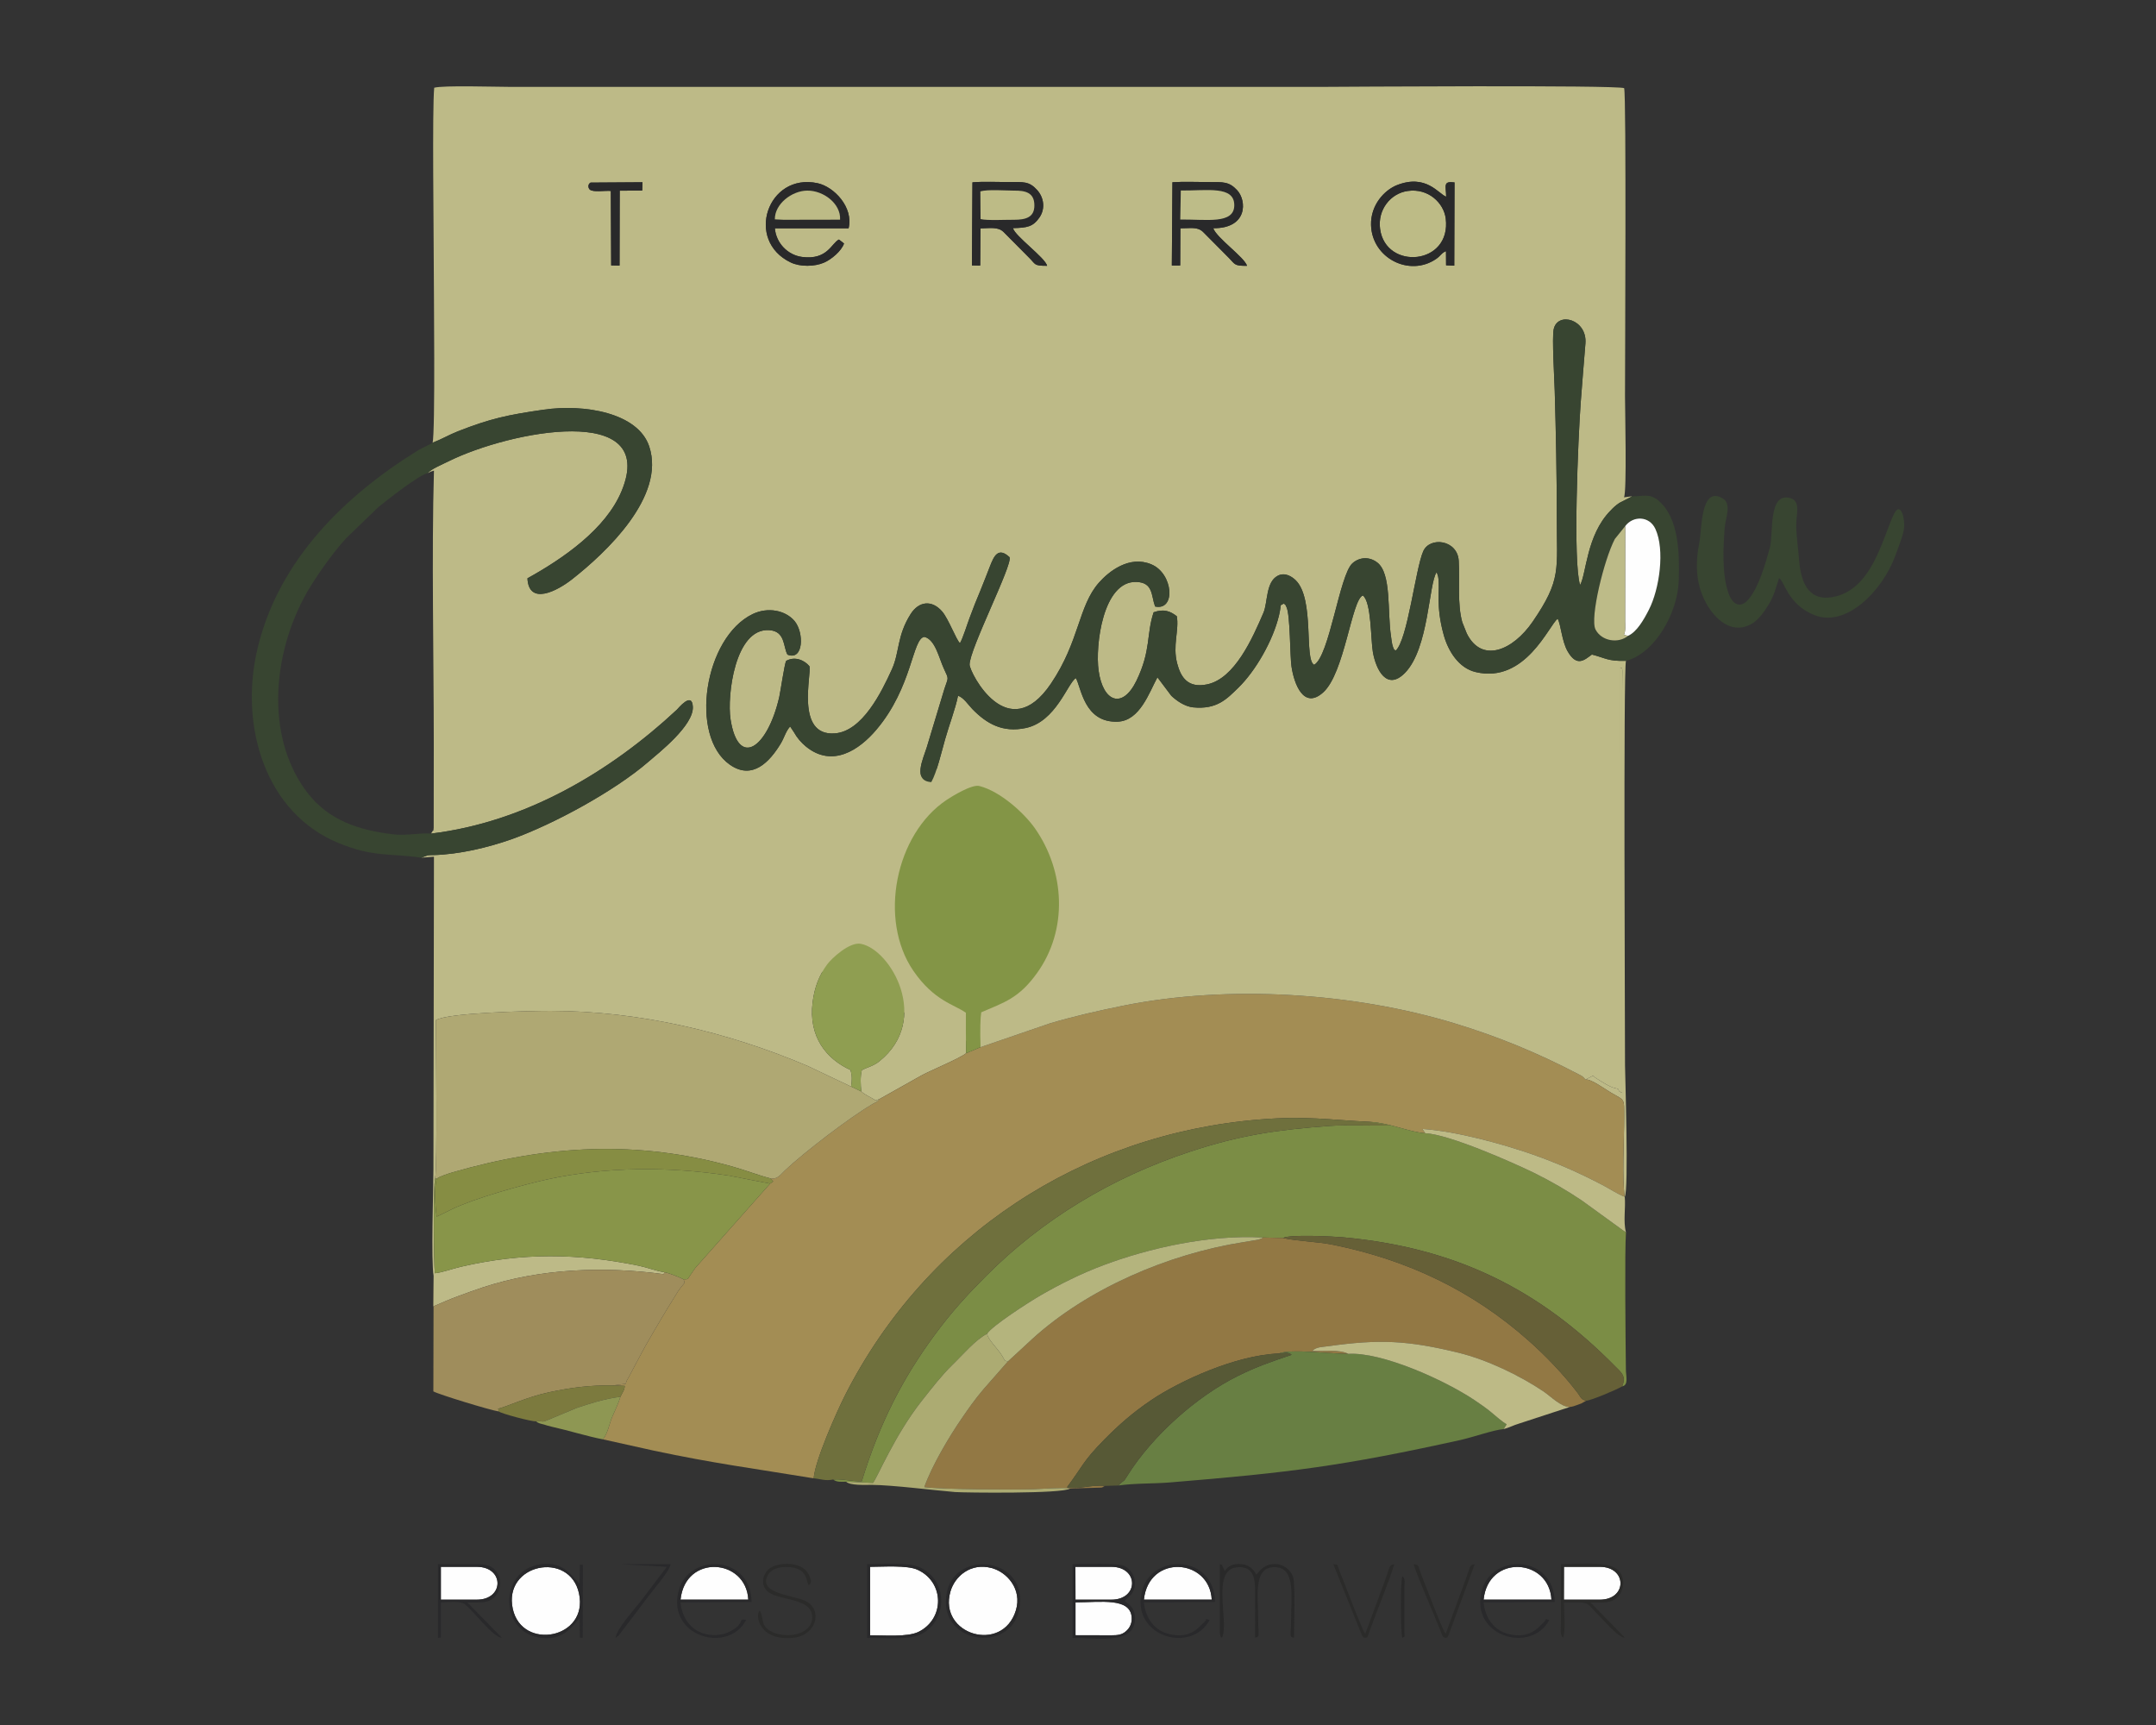 <?xml version="1.0" encoding="UTF-8"?>
<!DOCTYPE svg PUBLIC "-//W3C//DTD SVG 1.1//EN" "http://www.w3.org/Graphics/SVG/1.1/DTD/svg11.dtd">
<!-- Creator: CorelDRAW 2018 (64 Bit Versão de avaliação) -->
<svg xmlns="http://www.w3.org/2000/svg" xml:space="preserve" width="250px" height="200px" version="1.1" style="shape-rendering:geometricPrecision; text-rendering:geometricPrecision; image-rendering:optimizeQuality; fill-rule:evenodd; clip-rule:evenodd"
viewBox="0 0 250 200"
 xmlns:xlink="http://www.w3.org/1999/xlink">
 <rect x="0" y="0" width="250" height="200" fill="#333333" stroke="none"/>
 <defs>
  <style type="text/css">
   <![CDATA[
    .fil0 {fill:none}
    .fil19 {fill:#FEFEFE}
    .fil25 {fill:#BDBC88}
    .fil21 {fill:#BDBB88}
    .fil20 {fill:#BDBB86}
    .fil1 {fill:#BDBA87}
    .fil16 {fill:#BDBA86}
    .fil18 {fill:#B4B47D}
    .fil6 {fill:#AFA873}
    .fil14 {fill:#ACAB72}
    .fil2 {fill:#A38D54}
    .fil9 {fill:#9F8D5C}
    .fil4 {fill:#927844}
    .fil24 {fill:#8E9753}
    .fil13 {fill:#8F9E51}
    .fil15 {fill:#868D43}
    .fil23 {fill:#7C7A3E}
    .fil10 {fill:#889549}
    .fil8 {fill:#839546}
    .fil12 {fill:#666037}
    .fil11 {fill:#6F703D}
    .fil3 {fill:#7B8D45}
    .fil17 {fill:#575936}
    .fil7 {fill:#687F43}
    .fil29 {fill:#2B2B2A}
    .fil5 {fill:#384531}
    .fil28 {fill:#292929}
    .fil26 {fill:#29292A}
    .fil22 {fill:#29292A}
    .fil27 {fill:#29292B}
   ]]>
  </style>
 </defs>
 <g id="Camada_x0020_1">
  <rect class="fil0" width="250" height="200"/>
  <g id="_3096374074576">
   <path class="fil1" d="M167.69 22.8c-0.02,-1.26 -0.4,-1.83 0.97,-1.65l-0.03 9.65 -0.95 -0.04 -0.01 -1.64c-0.53,0.21 -0.59,0.52 -1.14,0.9 -3.1,2.13 -7.45,-0.1 -7.55,-3.93 -0.06,-2.33 1.55,-4.04 2.99,-4.62 3.42,-1.35 4.84,1.03 5.72,1.33zm-69.82 5.43c-0.3,0.88 -1.48,1.86 -2.32,2.22 -1.08,0.47 -2.75,0.51 -3.86,-0.02 -5.34,-2.55 -2.69,-10.43 3.11,-9.19 1.9,0.41 4.19,2.78 3.6,5.23l-8.55 0c0.14,1.7 1.48,3.1 3.15,3.32 2.95,0.39 3.42,-1.61 4.28,-2.02l0.59 0.46zm14.89 -7.09c1.28,-0.11 2.89,-0.03 4.2,-0.03 1.72,0 2.36,-0.12 3.3,0.92 0.77,0.85 0.99,2.15 0.26,3.2 -0.74,1.06 -1.4,1.18 -3.06,1.22 0.23,0.93 3.75,3.44 3.96,4.37 -1.59,0 -1.29,-0.16 -2.12,-0.97l-2.96 -2.98c-0.63,-0.59 -1.55,-0.41 -2.65,-0.39l-0.03 4.31 -0.96 -0.02 0.06 -9.63zm23.19 -0.01c1.32,-0.09 2.87,-0.02 4.22,-0.02 1.67,0 2.34,-0.07 3.28,0.94 1.14,1.22 1.23,4.45 -2.77,4.41 0.41,1.15 3.64,3.38 3.92,4.36 -1.5,0.02 -1.37,-0.17 -2.12,-0.93l-2.97 -2.99c-0.67,-0.65 -1.47,-0.42 -2.64,-0.43l-0.02 4.31 -0.97 0 0.07 -9.65zm-61.45 0l-0.03 0.96 -2.61 0.02 -0.02 8.68 -0.97 -0.02 -0.04 -8.63c-0.62,-0.07 -2.07,0.19 -2.45,-0.17 -0.2,-0.2 -0.23,-0.62 0.1,-0.8l6.02 -0.04zm-24.34 30.2c1.05,-0.4 1.95,-0.94 2.95,-1.33 3.77,-1.47 5.7,-1.89 9.93,-2.5 4.66,-0.68 10.93,0.33 12.24,4.26 1.92,5.79 -4.97,12.29 -8.98,15.43 -1.68,1.31 -4.98,3.07 -5.14,-0.14 4.15,-2.3 9.09,-5.7 10.92,-10.12 4.29,-10.33 -12.94,-6.98 -20.08,-3.44 -0.69,0.35 -2.05,0.9 -2.38,1.36 0.42,-0.22 0.22,-0.13 0.7,-0.29 -0.28,9.75 -0.02,21.56 -0.02,31.68l-0.01 9.77c-0.16,0.78 0.26,-0.34 -0.23,0.52 -0.02,0.03 -0.05,0.08 -0.09,0.12 10.98,-1.32 20.84,-7.21 28.52,-14.37 0.15,-0.14 1.77,-2.17 1.85,-0.32 0.09,2.15 -3.89,5.28 -5.21,6.41 -3.85,3.32 -10.89,7.18 -15.83,8.94 -2.73,0.96 -6.05,1.75 -9.04,1.83 -0.25,0 -0.46,0 -0.67,0.03l-0.73 0.27 1.46 -0.11 -0.06 36.22c-0.01,2.35 -0.28,10.7 0.02,12.37l-0.03 3.54 1.43 -0.61c0.49,-0.21 0.93,-0.38 1.41,-0.56 0.87,-0.33 2.01,-0.73 2.9,-1.03 6.69,-2.2 14.08,-2.46 20.97,-1.53l0.07 -0.23c-0.82,-0.1 -1.95,-0.54 -2.96,-0.75 -7.11,-1.46 -13.53,-1.52 -20.58,0.11 -0.94,0.21 -2.24,0.69 -3.07,0.76 -0.12,-1.31 -0.19,-10.03 0.03,-10.96 0.28,-1.31 0.1,-15.76 0.1,-18.38 1.33,-0.87 10.84,-1.08 13.28,-1.08 10.23,0.01 20.55,2.44 29.82,6.39l5.04 2.39c0.11,-0.7 0.14,-1.27 -0.08,-1.93 -2.75,-1.25 -4.89,-3.81 -4.38,-7.86 0.21,-1.69 0.76,-3.15 1.71,-4.41 0.5,-0.66 2.56,-2.61 3.89,-2.35 3.49,0.68 8.12,8.79 2.16,13.6 -0.74,0.6 -1.34,0.66 -2.06,1.05 -0.19,0.77 -0.14,1.66 -0.06,2.47 0.54,0.46 0.97,0.59 1.67,1.03l0.47 -0.17 4.86 -2.73c1.11,-0.6 4.37,-1.94 5.15,-2.56l-0.02 -4.7c-1.36,-0.97 -3.69,-1.37 -6.09,-4.86 -4.08,-5.96 -2.08,-15.83 3.83,-19.8 0.63,-0.42 3,-1.89 3.86,-1.62l-0.61 -0.01c0.05,-0.06 0.12,-0.21 0.16,-0.17l0.6 -0.44c-0.21,-0.3 -0.42,-0.62 -0.61,-0.77l74.66 0 0 -12.36c0.33,0.12 0.34,-0.18 0.31,1.21 -0.01,0.51 -0.01,1.02 -0.01,1.54l0 46.56c-0.77,-0.29 -0.05,-0.39 -0.82,-0.54 -0.61,-0.12 -1.53,-0.73 -2.15,-1.12 -0.19,-0.12 -0.26,-0.17 -0.39,-0.33l-0.89 0.46c0.58,-0.12 2.27,1.11 2.91,1.49 1.69,1 1.57,0.57 1.57,2.94 0,2.4 -0.26,7.04 0.07,9.16 0.48,-0.63 0.03,-14.53 0.03,-15.27 0,-4.86 -0.2,-45.89 0.11,-46.87 -2.09,0.07 -2.43,-0.35 -3.95,-0.73 -0.82,0.58 -1.73,1.54 -2.83,-0.4 -0.66,-1.17 -0.76,-3.07 -1.14,-3.75 -0.99,0.7 -3.73,7.56 -9.51,6.18 -1.96,-0.46 -3.18,-2.42 -3.7,-4.29 -0.98,-3.53 -0.39,-5.2 -0.65,-6.77l-0.12 -0.39c-0.02,-0.03 -0.04,-0.08 -0.06,-0.12 -0.92,1.32 -0.89,8.82 -3.66,11.66 -2.1,2.15 -3.37,-0.35 -3.73,-2.42 -0.25,-1.43 -0.16,-5.79 -1.16,-6.55 -1.3,0.47 -2.11,9 -4.6,11.24 -2.26,2.03 -3.37,-0.98 -3.67,-2.98 -0.19,-1.21 -0.14,-6 -0.58,-6.9 -0.2,-0.43 -0.09,-0.21 -0.31,-0.42 -0.58,0.32 -0.22,-0.09 -0.56,1.36 -0.7,2.95 -2.73,6.46 -4.72,8.4 -1.33,1.29 -2.47,2.55 -5.26,2.27 -0.99,-0.11 -1.94,-0.8 -2.51,-1.34l-1.61 -2.14c-0.96,1.77 -2.03,5.02 -4.58,5.14 -3.95,0.17 -4.26,-4.03 -4.88,-5.05 -0.97,0.61 -2.3,5.05 -5.82,5.79 -2.68,0.56 -4.52,-0.5 -6.18,-2.2 -0.5,-0.52 -0.99,-1.31 -1.66,-1.55 -0.3,1.52 -1.06,3.48 -1.5,5.06 -0.44,1.55 -0.95,3.79 -1.6,4.96 -2.2,-0.13 -0.94,-2.7 -0.53,-4.02l2.06 -6.82c0.43,-1.33 0.54,-1.01 -0.05,-2.27 -0.59,-1.25 -1,-3.41 -2.28,-3.73 -1.42,0.17 -1.36,5.81 -5.59,10.79 -1.95,2.29 -5.07,4.44 -8.15,1.92 -0.55,-0.46 -1.02,-0.99 -1.39,-1.66l-0.44 -0.66c-0.51,0.56 -0.67,1.29 -1.1,2 -1.24,2.04 -3.25,4.28 -5.89,2.43 -4.75,-3.33 -2.96,-14.76 2.64,-17.46 1.78,-0.86 3.82,-0.43 4.86,0.8 1.13,1.35 1.05,4.66 -0.82,3.9 -0.51,-0.91 -0.23,-2.73 -2.13,-2.84 -3.96,-0.24 -4.89,7.61 -4.47,10.33 0.89,5.73 4.27,3.41 5.65,-2.58 0.14,-0.62 0.61,-3.86 0.8,-4.19 1.04,-0.57 2.12,-0.06 2.69,0.61 0.32,0.77 -1.7,8.16 2.96,7.8 3.17,-0.24 5.39,-4.74 6.61,-7.43 0.9,-1.98 0.57,-3.87 2.17,-6.4 0.94,-1.49 2.46,-1.69 3.66,-0.3 0.75,0.88 1.61,3.25 2.06,3.67 0.31,-0.47 0.88,-2.31 1.12,-2.93 0.41,-1.12 0.76,-2 1.22,-3.09 0.4,-0.95 0.75,-1.92 1.16,-2.94 0.44,-1.11 0.93,-2.24 2.25,-1.01 0.41,0.81 -4.68,10.73 -4.63,12.47 0.03,0.93 4.44,9.58 9.44,2.18 3.33,-4.94 3.15,-8.97 5.56,-11.7 1.15,-1.3 3.52,-3.19 6.07,-2.12 2.55,1.06 2.87,5.41 0.44,4.89 -0.47,-1.27 -0.2,-2.78 -2.17,-2.85 -3.89,-0.13 -4.79,7.4 -4.38,10.29 0.51,3.65 2.77,4.5 4.39,1.16 1.71,-3.54 1.13,-5.35 1.99,-7.93 1.19,-0.43 1.95,-0.12 2.69,0.46 0.28,1.62 -0.51,3.39 0.04,5.47 0.43,1.65 1.27,2.88 3.46,2.43 3.21,-0.65 5.28,-5.36 6.55,-8.32 0.5,-1.19 0.26,-3.54 1.64,-4.27 0.86,-0.46 1.68,0.11 2.11,0.53 2.2,2.2 0.94,9.17 2.12,9.79 1.77,-0.97 2.94,-10.4 4.43,-11.76 0.76,-0.69 1.89,-0.85 2.87,-0.12 1.7,1.27 1.17,5.73 1.62,8.6 0.04,0.27 0.08,0.68 0.14,0.92 0.01,0.05 0.1,0.32 0.11,0.36 0.19,0.38 -0.01,0.13 0.29,0.35 1.39,-1.24 2.28,-9.43 3.19,-11.51 0.76,-1.74 3.98,-1.35 4.12,1.11 0.13,2.33 -0.18,5.01 0.41,7.11l0.52 1.3c1.73,3.5 5.34,2 7.65,-1.37 3.36,-4.91 2.78,-6 2.79,-12.09 0,-4.88 -0.1,-9.86 -0.24,-14.65 -0.04,-1.36 -0.33,-6.2 -0.12,-7.16 0.45,-2.08 3.9,-1.16 3.68,1.65 -0.18,2.28 -0.38,4.54 -0.55,6.88 -0.3,4.13 -0.92,18.44 -0.07,21.13 0.73,-1.26 0.73,-5.77 3.51,-8.61 0.37,-0.39 0.61,-0.62 1.06,-0.92l1.34 -0.68c0.02,-0.02 0.06,-0.05 0.09,-0.08l-0.91 0.12c0.35,-0.58 0.12,-10.24 0.12,-11.72 0,-3.77 0.17,-34.87 -0.1,-35.72 -0.8,-0.38 -33.94,-0.15 -34.42,-0.15l-94.96 0c-1.56,0 -7.54,-0.19 -8.6,0.1 -0.24,2.57 -0.05,16.73 -0.05,20.5 0,2.64 0.19,19.58 -0.14,20.66z"/>
   <path class="fil2" d="M112.02 122.12c-0.78,0.62 -4.04,1.96 -5.15,2.56l-4.86 2.73c-0.32,0.42 -0.39,0.33 -0.84,0.6 -2.71,1.59 -7.97,5.63 -10.16,7.7 -0.55,0.52 -0.87,1.08 -1.72,0.9l0.37 0.37 -0.36 0.25 -8.67 9.77c-0.26,0.35 -0.34,0.51 -0.56,0.81 -0.35,0.49 -0.23,0.53 -0.81,0.52 0.21,0.61 0.23,0.14 -0.64,1.39l-1.34 2.17c-0.02,0.03 -0.04,0.07 -0.06,0.1 -0.46,0.81 -2.08,3.4 -3.22,5.63l-0.16 0.29c-0.01,0.03 -0.04,0.06 -0.05,0.09l-0.85 1.61c-0.21,0.34 -0.3,0.48 -0.38,0.83l-1.53 0.19 1.41 0.05c0,0.49 -0.31,0.83 -0.5,1.27 -0.2,0.71 -0.65,1.62 -0.97,2.38 -0.34,0.81 -0.51,1.92 -1.06,2.55l5.9 1.31c6.9,1.47 11.61,2.07 18.54,3.21 0.16,-2.09 2.71,-7.81 3.69,-9.73 9.38,-18.37 27.26,-30.2 48.1,-31.88 5.3,-0.43 7.97,0.05 12.75,0.28 2.31,0.14 4.41,1.16 6.37,1.32l-0.32 -0.5c4.05,0.29 9.26,1.74 12.8,2.97 2.91,1.02 5.47,2.17 8.07,3.53 0.74,0.38 1.83,1.1 2.59,1.37 -0.33,-2.12 -0.07,-6.76 -0.07,-9.16 0,-2.37 0.12,-1.94 -1.57,-2.94 -0.64,-0.38 -2.33,-1.61 -2.91,-1.49 -0.35,-0.41 -0.29,-0.35 -0.89,-0.66 -4.69,-2.45 -9.23,-4.32 -14.29,-5.86 -11.79,-3.59 -26.3,-4.48 -38.37,-2.06 -2.88,0.58 -5.75,1.23 -8.55,2.06l-8.05 2.76 -1.68 0.71z"/>
   <path class="fil1" d="M104.31 94.47c-13.19,9 -39.22,5.54 9.39,26.94l8.05 -2.76c2.8,-0.83 5.67,-1.48 8.55,-2.06 12.07,-2.42 26.58,-1.53 38.37,2.06 5.06,1.54 9.6,3.41 14.29,5.86 0.6,0.31 0.54,0.25 0.89,0.66l0.89 -0.46c0.13,0.16 0.2,0.21 0.39,0.33 0.62,0.39 1.54,1 2.15,1.12 0.77,0.15 0.05,0.25 0.82,0.54l0 -46.56c0,-0.52 0,-1.03 0.01,-1.54 0.03,-1.39 0.02,-1.09 -0.31,-1.21l0 9.85 -74.66 0c-1.91,1.26 -11.45,3.5 -8.83,7.23z"/>
   <path class="fil3" d="M96.61 171.54c0.39,0.32 0.98,0.27 1.5,0.25l3.12 0.14c0.57,-0.75 2.51,-5.52 5.65,-9.51 1.21,-1.53 2.35,-3 3.51,-4.13 1.2,-1.15 2.71,-2.96 4.07,-3.65 0.48,-0.85 4.8,-3.65 6.26,-4.49 2.14,-1.23 4.61,-2.49 7.33,-3.5 5.07,-1.89 12.04,-3.53 18.4,-3.17l2.33 0.06c0.7,-0.44 5.74,-0.19 6.9,-0.09 12.99,1.18 22.74,5.94 31.65,15.01 0.65,0.66 1.27,1.06 0.77,2.28 0.77,-0.16 0.43,-1.18 0.43,-1.98 -0.04,-3.48 -0.15,-13.75 0.01,-15.88 -0.04,-0.03 -0.08,-0.06 -0.11,-0.08l-0.23 -0.15c-0.03,-0.02 -0.07,-0.05 -0.1,-0.07l-4.69 -3.4c-1.72,-1.16 -3.61,-2.25 -5.52,-3.19 -2.54,-1.24 -9.9,-4.49 -12.63,-4.6 -1.96,-0.16 -4.06,-1.18 -6.37,-1.32 0.03,0.03 -0.03,0.14 0.69,0.3 0.27,0.06 0.41,0.02 0.7,0.11 -2.05,0.08 -4.16,-0.08 -6.13,0.06 -6.03,0.45 -10.3,1.05 -16.17,2.99 -9.06,2.99 -17.12,7.84 -23.69,14.46 -2.17,2.18 -3.95,4.12 -5.9,6.77 -3.7,5 -6.4,10.26 -8.46,16.97 -1.24,0.05 -2.16,-0.29 -3.32,-0.19z"/>
   <path class="fil4" d="M116.87 157.85l-2.81 3.2c-1.01,1.18 -1.77,2.28 -2.6,3.49 -1.32,1.92 -3.4,5.37 -4.28,7.88 2.23,0.28 10.51,0.31 12.68,0.24 0.91,-0.03 3.58,-0.23 4.21,-0.08l3.57 -0.1c0.86,-0.19 -0.37,0.15 0.25,-0.08l0.22 -0.12c-1.53,-0.16 -3,0.43 -4.39,0.16 1.85,-2.47 1.81,-2.97 4.31,-5.51 1.65,-1.67 3.28,-3.13 5.48,-4.61 3.28,-2.21 9.78,-5.2 14.75,-5.39 1.36,-0.58 6.25,0.06 8.08,0.04 -0.98,-0.54 -2.9,-0.28 -4.17,-0.34 0.43,-0.47 1.14,-0.45 1.86,-0.55 5.86,-0.82 9.16,-0.69 15.1,0.76 3.3,0.81 7.09,2.63 9.84,4.48 0.87,0.59 2.01,1.79 3.05,1.81 0.36,-0.04 0.55,-0.12 0.91,-0.25 0.19,-0.06 0.26,-0.09 0.43,-0.16l0.55 -0.31c-0.65,-0.2 -0.58,-0.39 -0.98,-0.92 -1.64,-2.15 -3.69,-4.29 -5.69,-6.06 -6.48,-5.75 -13.94,-9.33 -22.63,-11.1 -1.91,-0.39 -4.14,-0.41 -5.83,-0.79l-2.33 -0.06c-0.18,0.14 -0.06,0.07 -0.35,0.18 -0.35,0.14 0.05,0 -0.24,0.08l-1.71 0.28c-8.74,1.38 -18.07,5.41 -24.45,11.22l-2.83 2.61z"/>
   <path class="fil5" d="M188.78 73.72c-1.1,0.92 -3.06,0.64 -3.77,-0.73 -0.68,-1.32 1,-8.15 2.24,-10.5l1.2 -1.49c0.92,-1.23 2.8,-1.2 3.5,0.32 1.12,2.41 0.49,6.96 -0.76,9.39 -0.55,1.08 -1.38,2.56 -2.41,3.01zm-0.24 2.9c3.33,-0.85 6,-5.52 6.12,-9.3 0.1,-3.15 0.02,-7.27 -2.34,-9.27 -1.1,-0.92 -1.82,-0.47 -3.1,-0.51 -0.03,0.03 -0.07,0.06 -0.09,0.08l-1.34 0.68c-0.45,0.3 -0.69,0.53 -1.06,0.92 -2.78,2.84 -2.78,7.35 -3.51,8.61 -0.85,-2.69 -0.23,-17 0.07,-21.13 0.17,-2.34 0.37,-4.6 0.55,-6.88 0.22,-2.81 -3.23,-3.73 -3.68,-1.65 -0.21,0.96 0.08,5.8 0.12,7.16 0.14,4.79 0.24,9.77 0.24,14.65 -0.01,6.09 0.57,7.18 -2.79,12.09 -2.31,3.37 -5.92,4.87 -7.65,1.37l-0.52 -1.3c-0.59,-2.1 -0.28,-4.78 -0.41,-7.11 -0.14,-2.46 -3.36,-2.85 -4.12,-1.11 -0.91,2.08 -1.8,10.27 -3.19,11.51 -0.3,-0.22 -0.1,0.03 -0.29,-0.35 -0.01,-0.04 -0.1,-0.31 -0.11,-0.36 -0.06,-0.24 -0.1,-0.65 -0.14,-0.92 -0.45,-2.87 0.08,-7.33 -1.62,-8.6 -0.98,-0.73 -2.11,-0.57 -2.87,0.12 -1.49,1.36 -2.66,10.79 -4.43,11.76 -1.18,-0.62 0.08,-7.59 -2.12,-9.79 -0.43,-0.42 -1.25,-0.99 -2.11,-0.53 -1.38,0.73 -1.14,3.08 -1.64,4.27 -1.27,2.96 -3.34,7.67 -6.55,8.32 -2.19,0.45 -3.03,-0.78 -3.46,-2.43 -0.55,-2.08 0.24,-3.85 -0.04,-5.47 -0.74,-0.58 -1.5,-0.89 -2.69,-0.46 -0.86,2.58 -0.28,4.39 -1.99,7.93 -1.62,3.34 -3.88,2.49 -4.39,-1.16 -0.41,-2.89 0.49,-10.42 4.38,-10.29 1.97,0.07 1.7,1.58 2.17,2.85 2.43,0.52 2.11,-3.83 -0.44,-4.89 -2.55,-1.07 -4.92,0.82 -6.07,2.12 -2.41,2.73 -2.23,6.76 -5.56,11.7 -5,7.4 -9.41,-1.25 -9.44,-2.18 -0.05,-1.74 5.04,-11.66 4.63,-12.47 -1.32,-1.23 -1.81,-0.1 -2.25,1.01 -0.41,1.02 -0.76,1.99 -1.16,2.94 -0.46,1.09 -0.81,1.97 -1.22,3.09 -0.24,0.62 -0.81,2.46 -1.12,2.93 -0.45,-0.42 -1.31,-2.79 -2.06,-3.67 -1.2,-1.39 -2.72,-1.19 -3.66,0.3 -1.6,2.53 -1.27,4.42 -2.17,6.4 -1.22,2.69 -3.44,7.19 -6.61,7.43 -4.66,0.36 -2.64,-7.03 -2.96,-7.8 -0.57,-0.67 -1.65,-1.18 -2.69,-0.61 -0.19,0.33 -0.66,3.57 -0.8,4.19 -1.38,5.99 -4.76,8.31 -5.65,2.58 -0.42,-2.72 0.51,-10.57 4.47,-10.33 1.9,0.11 1.62,1.93 2.13,2.84 1.87,0.76 1.95,-2.55 0.82,-3.9 -1.04,-1.23 -3.08,-1.66 -4.86,-0.8 -5.6,2.7 -7.39,14.13 -2.64,17.46 2.64,1.85 4.65,-0.39 5.89,-2.43 0.43,-0.71 0.59,-1.44 1.1,-2l0.44 0.66c0.37,0.67 0.84,1.2 1.39,1.66 3.08,2.52 6.2,0.37 8.15,-1.92 4.23,-4.98 4.17,-10.62 5.59,-10.79 1.28,0.32 1.69,2.48 2.28,3.73 0.59,1.26 0.48,0.94 0.05,2.27l-2.06 6.82c-0.41,1.32 -1.67,3.89 0.53,4.02 0.65,-1.17 1.16,-3.41 1.6,-4.96 0.44,-1.58 1.2,-3.54 1.5,-5.06 0.67,0.24 1.16,1.03 1.66,1.55 1.66,1.7 3.5,2.76 6.18,2.2 3.52,-0.74 4.85,-5.18 5.82,-5.79 0.62,1.02 0.93,5.22 4.88,5.05 2.55,-0.12 3.62,-3.37 4.58,-5.14l1.61 2.14c0.57,0.54 1.52,1.23 2.51,1.34 2.79,0.28 3.93,-0.98 5.26,-2.27 1.99,-1.94 4.02,-5.45 4.72,-8.4 0.34,-1.45 -0.02,-1.04 0.56,-1.36 0.22,0.21 0.11,-0.01 0.31,0.42 0.44,0.9 0.39,5.69 0.58,6.9 0.3,2 1.41,5.01 3.67,2.98 2.49,-2.24 3.3,-10.77 4.6,-11.24 1,0.76 0.91,5.12 1.16,6.55 0.36,2.07 1.63,4.57 3.73,2.42 2.77,-2.84 2.74,-10.34 3.66,-11.66 0.02,0.04 0.04,0.09 0.06,0.12l0.12 0.39c0.26,1.57 -0.33,3.24 0.65,6.77 0.52,1.87 1.74,3.83 3.7,4.29 5.78,1.38 8.52,-5.48 9.51,-6.18 0.38,0.68 0.48,2.58 1.14,3.75 1.1,1.94 2.01,0.98 2.83,0.4 1.52,0.38 1.86,0.8 3.95,0.73z"/>
   <path class="fil6" d="M50.45 136.66l0.21 0c0.21,-0.24 1.45,-0.63 1.87,-0.75 10.88,-3.14 21.32,-3.77 32.39,-0.66 1.44,0.4 3.06,1.03 4.37,1.36 0.85,0.18 1.17,-0.38 1.72,-0.9 2.19,-2.07 7.45,-6.11 10.16,-7.7 0.45,-0.27 0.52,-0.18 0.84,-0.6l-0.47 0.17c-0.7,-0.44 -1.13,-0.57 -1.67,-1.03l-1.01 -0.49 -0.17 -0.08 -5.04 -2.39c-9.27,-3.95 -19.59,-6.38 -29.82,-6.39 -2.44,0 -11.95,0.21 -13.28,1.08 0,2.62 0.18,17.07 -0.1,18.38z"/>
   <path class="fil7" d="M148.26 156.93c0.6,-0.04 1.13,-0.22 1.51,0.15 -2.6,0.88 -3.99,1.35 -6.23,2.45 -4.8,2.38 -9.87,6.92 -12.72,11.42 -0.73,1.15 -0.24,0.4 -1.02,1.17 -0.03,0.03 -0.07,0.07 -0.1,0.11 2,-0.28 4,-0.19 6.04,-0.36 13.91,-1.14 19.99,-1.91 33.59,-4.91 1.42,-0.31 3.87,-1.18 5.03,-1.27l0.35 -0.56c-0.54,-0.29 -1.24,-0.93 -1.81,-1.4 -0.55,-0.45 -1.11,-0.86 -1.94,-1.41 -3.5,-2.33 -10.73,-5.59 -14.62,-5.35 -1.83,0.02 -6.72,-0.62 -8.08,-0.04z"/>
   <path class="fil5" d="M50.16 51.33c-0.37,0.25 -1.22,0.6 -1.63,0.85 -8.51,5.25 -16.2,12.71 -18.66,22.97 -2.16,9 0.88,19.14 9.45,22.62 4.02,1.63 5.88,1.15 9.54,1.67l0.73 -0.27c0.21,-0.03 0.42,-0.03 0.67,-0.03 2.99,-0.08 6.31,-0.87 9.04,-1.83 4.94,-1.76 11.98,-5.62 15.83,-8.94 1.32,-1.13 5.3,-4.26 5.21,-6.41 -0.08,-1.85 -1.7,0.18 -1.85,0.32 -7.68,7.16 -17.54,13.05 -28.52,14.37 -1.38,-0.11 -2.77,0.27 -4.41,0.08 -4.06,-0.48 -7.43,-1.68 -9.81,-4.69 -4.74,-6.01 -4.4,-15.3 -0.54,-22.67 1.11,-2.1 3.28,-5.17 4.93,-6.97l3.73 -3.6c0.89,-0.73 4.79,-3.8 5.75,-3.95 0.33,-0.46 1.69,-1.01 2.38,-1.36 7.14,-3.54 24.37,-6.89 20.08,3.44 -1.83,4.42 -6.77,7.82 -10.92,10.12 0.16,3.21 3.46,1.45 5.14,0.14 4.01,-3.14 10.9,-9.64 8.98,-15.43 -1.31,-3.93 -7.58,-4.94 -12.24,-4.26 -4.23,0.61 -6.16,1.03 -9.93,2.5 -1,0.39 -1.9,0.93 -2.95,1.33z"/>
   <path class="fil8" d="M112 117.42c-0.02,0.96 0.01,3.09 0.02,4.7l1.68 -0.71c-0.07,-2.02 -0.02,-3.43 0.08,-4.04 2.67,-1.15 4.35,-1.62 6.44,-4.51 3.66,-5.05 3.27,-11.86 -0.22,-16.83 -1.18,-1.68 -3.91,-4.23 -6.4,-4.89 -0.86,-0.27 -3.23,1.2 -3.86,1.62 -5.91,3.97 -7.91,13.84 -3.83,19.8 2.4,3.49 4.73,3.89 6.09,4.86z"/>
   <path class="fil9" d="M50.28 147.92l-0.03 13.4c0.65,0.37 6.66,2.2 7.59,2.33 -0.21,-0.35 0.34,-0.35 -0.23,-0.28 1.2,-0.27 3.41,-1.39 6.11,-1.96 2.45,-0.52 4.65,-0.82 7.31,-0.78l1.53 -0.19c0.08,-0.35 0.17,-0.49 0.38,-0.83l0.85 -1.61c0.01,-0.03 0.04,-0.06 0.05,-0.09l0.16 -0.29c1.14,-2.23 2.76,-4.82 3.22,-5.63 0.02,-0.03 0.04,-0.07 0.06,-0.1l1.34 -2.17c0.87,-1.25 0.85,-0.78 0.64,-1.39 -0.4,-0.21 -1.66,-0.74 -2.23,-0.83l-0.07 0.23c-6.89,-0.93 -14.28,-0.67 -20.97,1.53 -0.89,0.3 -2.03,0.7 -2.9,1.03 -0.48,0.18 -0.92,0.35 -1.41,0.56l-1.43 0.61 0.03 -3.54z"/>
   <path class="fil10" d="M50.66 136.66l-0.21 0c-0.22,0.93 -0.15,9.65 -0.03,10.96 0.83,-0.07 2.13,-0.55 3.07,-0.76 7.05,-1.63 13.47,-1.57 20.58,-0.11 1.01,0.21 2.14,0.65 2.96,0.75 0.57,0.09 1.83,0.62 2.23,0.83 0.58,0.01 0.46,-0.03 0.81,-0.52 0.22,-0.3 0.3,-0.46 0.56,-0.81l8.67 -9.77 -4.8 -0.93c-6.91,-1.06 -14.28,-1.05 -21.12,0.46 -2.88,0.64 -8.35,2.17 -10.94,3.42l-1.8 0.88c-0.17,-0.97 -0.32,-3.61 0.02,-4.4z"/>
   <path class="fil11" d="M94.35 171.4c0.82,0.07 1.33,0.33 2.26,0.14 1.16,-0.1 2.08,0.24 3.32,0.19 2.06,-6.71 4.76,-11.97 8.46,-16.97 1.95,-2.65 3.73,-4.59 5.9,-6.77 6.57,-6.62 14.63,-11.47 23.69,-14.46 5.87,-1.94 10.14,-2.54 16.17,-2.99 1.97,-0.14 5.1,0.02 7.15,-0.06 -0.8,-0.14 -1.61,-0.27 -2.41,-0.41 -4.78,-0.23 -7.45,-0.71 -12.75,-0.28 -20.84,1.68 -38.72,13.51 -48.1,31.88 -0.98,1.92 -3.53,7.64 -3.69,9.73z"/>
   <path class="fil5" d="M206.29 67.02c0.62,0.32 0.97,2.98 3.98,4.25 3.88,1.64 8.05,-2.96 9.44,-6.68 0.29,-0.77 0.89,-2.3 1.04,-3.1 0.23,-1.33 -0.37,-3.55 -1.18,-1.8 -1.33,2.87 -2.55,8.76 -7.09,9.54 -2.94,0.5 -3.68,-1.96 -3.87,-4.36 -0.1,-1.28 -0.28,-2.48 -0.33,-3.82 -0.04,-1.32 0.6,-2.94 -0.69,-3.3 -2.6,-0.71 -1.92,4.1 -2.37,5.77 -0.52,1.9 -1.28,4.54 -2.45,5.94 -0.93,1.11 -1.84,0.68 -2.31,-0.6 -0.82,-2.19 -0.64,-5.47 -0.47,-7.68 0.08,-1.11 0.85,-2.74 -0.23,-3.39 -2.58,-1.55 -2.41,3.59 -2.7,5.04 -0.5,2.53 -0.44,4.89 0.78,7.11 0.95,1.71 2.91,3.78 5.33,2.36 0.72,-0.43 1.4,-1.35 1.91,-2.2 0.69,-1.15 0.79,-1.83 1.21,-3.08z"/>
   <path class="fil12" d="M183.91 162.41c0.56,-0.02 3.6,-1.31 4.19,-1.67 0.5,-1.22 -0.12,-1.62 -0.77,-2.28 -8.91,-9.07 -18.66,-13.83 -31.65,-15.01 -1.16,-0.1 -6.2,-0.35 -6.9,0.09 1.69,0.38 3.92,0.4 5.83,0.79 8.69,1.77 16.15,5.35 22.63,11.1 2,1.77 4.05,3.91 5.69,6.06 0.4,0.53 0.33,0.72 0.98,0.92z"/>
   <path class="fil13" d="M98.61 124.05c0.19,0.58 0.19,1.21 0.08,1.93l1.18 0.57c-0.06,-0.58 -0.13,-1.66 0.06,-2.47 0.72,-0.39 1.32,-0.45 2.06,-1.05 5.96,-4.81 1.33,-12.92 -2.16,-13.6 -1.33,-0.26 -3.39,1.69 -3.89,2.35 -0.95,1.26 -1.5,2.72 -1.71,4.41 -0.51,4.05 1.63,6.61 4.38,7.86z"/>
   <path class="fil14" d="M98.11 171.79c0.48,0.46 2.18,0.37 2.97,0.37 2.48,0.02 7.3,0.64 9.65,0.83 1.06,0.08 12.63,0.22 13.34,-0.41 -0.63,-0.15 -3.3,0.05 -4.21,0.08 -2.17,0.07 -10.45,0.04 -12.68,-0.24 0.88,-2.51 2.96,-5.96 4.28,-7.88 0.83,-1.21 1.59,-2.31 2.6,-3.49l2.81 -3.2c-0.55,-0.14 -0.25,-0.03 -0.78,-0.83 -0.49,-0.74 -1.56,-1.76 -1.63,-2.38 -1.36,0.69 -2.87,2.5 -4.07,3.65 -1.16,1.13 -2.3,2.6 -3.51,4.13 -3.14,3.99 -5.08,8.76 -5.65,9.51l-3.12 -0.14z"/>
   <path class="fil15" d="M50.66 136.66c-0.34,0.79 -0.19,3.43 -0.02,4.4l1.8 -0.88c2.59,-1.25 8.06,-2.78 10.94,-3.42 6.84,-1.51 14.21,-1.52 21.12,-0.46l4.8 0.93 0.36 -0.25 -0.37 -0.37c-1.31,-0.33 -2.93,-0.96 -4.37,-1.36 -11.07,-3.11 -21.51,-2.48 -32.39,0.66 -0.42,0.12 -1.66,0.51 -1.87,0.75z"/>
   <path class="fil16" d="M156.34 156.97c3.89,-0.24 11.12,3.02 14.62,5.35 0.83,0.55 1.39,0.96 1.94,1.41 0.57,0.47 1.27,1.11 1.81,1.4l-0.35 0.56c0.5,-0.11 1.13,-0.45 1.85,-0.66l5.81 -1.9c-1.04,-0.02 -2.18,-1.22 -3.05,-1.81 -2.75,-1.85 -6.54,-3.67 -9.84,-4.48 -5.94,-1.45 -9.24,-1.58 -15.1,-0.76 -0.72,0.1 -1.43,0.08 -1.86,0.55 1.27,0.06 3.19,-0.2 4.17,0.34z"/>
   <path class="fil17" d="M128.11 172.28l1.59 -0.05c0.03,-0.04 0.07,-0.08 0.1,-0.11 0.78,-0.77 0.29,-0.02 1.02,-1.17 2.85,-4.5 7.92,-9.04 12.72,-11.42 2.24,-1.1 3.63,-1.57 6.23,-2.45 -0.38,-0.37 -0.91,-0.19 -1.51,-0.15 -4.97,0.19 -11.47,3.18 -14.75,5.39 -2.2,1.48 -3.83,2.94 -5.48,4.61 -2.5,2.54 -2.46,3.04 -4.31,5.51 1.39,0.27 2.86,-0.32 4.39,-0.16z"/>
   <path class="fil18" d="M114.46 154.64c0.07,0.62 1.14,1.64 1.63,2.38 0.53,0.8 0.23,0.69 0.78,0.83l2.83 -2.61c6.38,-5.81 15.71,-9.84 24.45,-11.22l1.71 -0.28c0.29,-0.08 -0.11,0.06 0.24,-0.08 0.29,-0.11 0.17,-0.04 0.35,-0.18 -6.36,-0.36 -13.33,1.28 -18.4,3.17 -2.72,1.01 -5.19,2.27 -7.33,3.5 -1.46,0.84 -5.78,3.64 -6.26,4.49z"/>
   <path class="fil19" d="M100.89 189.6c1.56,-0.01 4.32,0.23 5.6,-0.39 3.09,-1.51 3.03,-5.79 -0.1,-7.21 -1.19,-0.55 -4.02,-0.34 -5.5,-0.34l0 7.94z"/>
   <path class="fil19" d="M117.8 186.7c0.74,-2.45 -1.04,-4.43 -2.82,-4.9 -2.43,-0.65 -4.27,0.97 -4.77,2.72 -1.45,5.01 6.05,7.26 7.59,2.18z"/>
   <path class="fil19" d="M59.46 186.54c1.08,4.9 8.81,3.46 7.68,-1.79 -1.08,-5.01 -8.83,-3.45 -7.68,1.79z"/>
   <path class="fil20" d="M160.03 26.55c0.65,4.82 8.29,4.21 7.61,-1.22 -0.23,-1.8 -2.02,-3.53 -4.4,-3.19 -1.97,0.27 -3.52,2.15 -3.21,4.41z"/>
   <path class="fil16" d="M165.26 131.39c2.73,0.11 10.09,3.36 12.63,4.6 1.91,0.94 3.8,2.03 5.52,3.19l4.69 3.4c0.03,0.02 0.07,0.05 0.1,0.07l0.23 0.15c0.03,0.02 0.07,0.05 0.11,0.08 -0.34,-1.29 -0.02,-2.82 -0.14,-4.12 -0.76,-0.27 -1.85,-0.99 -2.59,-1.37 -2.6,-1.36 -5.16,-2.51 -8.07,-3.53 -3.54,-1.23 -8.75,-2.68 -12.8,-2.97l0.32 0.5z"/>
   <path class="fil19" d="M188.45 61l-0.01 11.05c0,0.5 0.07,1.17 -0.14,1.56l0.48 0.11c1.03,-0.45 1.86,-1.93 2.41,-3.01 1.25,-2.43 1.88,-6.98 0.76,-9.39 -0.7,-1.52 -2.58,-1.55 -3.5,-0.32z"/>
   <path class="fil21" d="M188.78 73.72l-0.48 -0.11c0.21,-0.39 0.14,-1.06 0.14,-1.56l0.01 -11.05 -1.2 1.49c-1.24,2.35 -2.92,9.18 -2.24,10.5 0.71,1.37 2.67,1.65 3.77,0.73z"/>
   <path class="fil22" d="M89.85 25.43c-0.03,-1.76 1.95,-3.31 3.75,-3.33 1.9,-0.02 3.92,1.53 3.81,3.37l-1.06 0 -5.49 0.01 -1.01 -0.05zm8.02 2.8l-0.59 -0.46c-0.86,0.41 -1.33,2.41 -4.28,2.02 -1.67,-0.22 -3.01,-1.62 -3.15,-3.32l8.55 0c0.59,-2.45 -1.7,-4.82 -3.6,-5.23 -5.8,-1.24 -8.45,6.64 -3.11,9.19 1.11,0.53 2.78,0.49 3.86,0.02 0.84,-0.36 2.02,-1.34 2.32,-2.22z"/>
   <path class="fil22" d="M160.03 26.55c-0.31,-2.26 1.24,-4.14 3.21,-4.41 2.38,-0.34 4.17,1.39 4.4,3.19 0.68,5.43 -6.96,6.04 -7.61,1.22zm7.66 -3.75c-0.88,-0.3 -2.3,-2.68 -5.72,-1.33 -1.44,0.58 -3.05,2.29 -2.99,4.62 0.1,3.83 4.45,6.06 7.55,3.93 0.55,-0.38 0.61,-0.69 1.14,-0.9l0.01 1.64 0.95 0.04 0.03 -9.65c-1.37,-0.18 -0.99,0.39 -0.97,1.65z"/>
   <path class="fil22" d="M136.92 22.09c3.03,0.03 6.21,-0.59 6.2,1.71 -0.01,2.23 -3.25,1.62 -6.26,1.65l0.06 -3.36zm-1.04 8.69l0.97 0 0.02 -4.31c1.17,0.01 1.97,-0.22 2.64,0.43l2.97 2.99c0.75,0.76 0.62,0.95 2.12,0.93 -0.28,-0.98 -3.51,-3.21 -3.92,-4.36 4,0.04 3.91,-3.19 2.77,-4.41 -0.94,-1.01 -1.61,-0.94 -3.28,-0.94 -1.35,0 -2.9,-0.07 -4.22,0.02l-0.07 9.65z"/>
   <path class="fil23" d="M57.84 163.65c0.27,0.24 3.8,1.19 4.33,1.14 0.83,-0.08 0.58,0.18 1.3,-0.13l3.37 -1.41c1.45,-0.49 3.36,-1.1 5.1,-1.3 0.19,-0.44 0.5,-0.78 0.5,-1.27l-1.41 -0.05c-2.66,-0.04 -4.86,0.26 -7.31,0.78 -2.7,0.57 -4.91,1.69 -6.11,1.96 0.57,-0.07 0.02,-0.07 0.23,0.28z"/>
   <path class="fil22" d="M113.7 25.4l-0.02 -3.21c0.84,-0.25 2.91,-0.09 3.89,-0.09 1.28,-0.01 2.37,0.19 2.37,1.71 0.01,1.41 -1.03,1.67 -2.36,1.67 -0.97,-0.01 -3.07,0.11 -3.88,-0.08zm-1 5.37l0.96 0.02 0.03 -4.31c1.1,-0.02 2.02,-0.2 2.65,0.39l2.96 2.98c0.83,0.81 0.53,0.97 2.12,0.97 -0.21,-0.93 -3.73,-3.44 -3.96,-4.37 1.66,-0.04 2.32,-0.16 3.06,-1.22 0.73,-1.05 0.51,-2.35 -0.26,-3.2 -0.94,-1.04 -1.58,-0.92 -3.3,-0.92 -1.31,0 -2.92,-0.08 -4.2,0.03l-0.06 9.63z"/>
   <path class="fil19" d="M128.87 189.6c0.76,0 1.22,-0.06 1.68,-0.46 0.39,-0.33 0.7,-0.82 0.68,-1.53 -0.07,-2.44 -3.63,-1.83 -6.52,-1.83l0 3.81 4.16 0.01z"/>
   <path class="fil19" d="M172.03 185.47l7.87 0c-0.26,-4.82 -7.33,-5.3 -7.87,0z"/>
   <path class="fil19" d="M132.64 185.47l7.87 0c-0.25,-4.8 -7.31,-5.32 -7.87,0z"/>
   <path class="fil19" d="M78.91 185.47l7.86 0c-0.25,-4.8 -7.31,-5.32 -7.86,0z"/>
   <path class="fil19" d="M124.71 185.47l4.16 0c3.2,0 3.2,-3.81 0,-3.81l-4.17 0 0.01 3.81z"/>
   <path class="fil19" d="M51.12 185.47l4.17 0c3.2,0 3.2,-3.81 0,-3.81l-4.17 0 0 3.81z"/>
   <path class="fil19" d="M181.34 185.47l4.17 0c3.2,0 3.19,-3.81 0,-3.81l-4.16 0 -0.01 3.81z"/>
   <path class="fil24" d="M62.17 164.79c0.24,0.24 0.56,0.28 0.9,0.37 0.42,0.12 0.38,0.14 0.92,0.26 2.03,0.45 4.05,1.1 5.92,1.46 0.55,-0.63 0.72,-1.74 1.06,-2.55 0.32,-0.76 0.77,-1.67 0.97,-2.38 -1.74,0.2 -3.65,0.81 -5.1,1.3l-3.37 1.41c-0.72,0.31 -0.47,0.05 -1.3,0.13z"/>
   <path class="fil20" d="M113.7 25.4c0.81,0.19 2.91,0.07 3.88,0.08 1.33,0 2.37,-0.26 2.36,-1.67 0,-1.52 -1.09,-1.72 -2.37,-1.71 -0.98,0 -3.05,-0.16 -3.89,0.09l0.02 3.21z"/>
   <path class="fil25" d="M136.86 25.45c3.01,-0.03 6.25,0.58 6.26,-1.65 0.01,-2.3 -3.17,-1.68 -6.2,-1.71l-0.06 3.36z"/>
   <path class="fil20" d="M89.85 25.43l1.01 0.05 5.49 -0.01 1.06 0c0.11,-1.84 -1.91,-3.39 -3.81,-3.37 -1.8,0.02 -3.78,1.57 -3.75,3.33z"/>
   <path class="fil26" d="M70.83 22.14l0.04 8.63 0.97 0.02 0.02 -8.68 2.61 -0.02 0.03 -0.96 -6.02 0.04c-0.33,0.18 -0.3,0.6 -0.1,0.8 0.38,0.36 1.83,0.1 2.45,0.17z"/>
   <path class="fil27" d="M128.87 189.6l-4.16 -0.01 0 -3.81c2.89,0 6.45,-0.61 6.52,1.83 0.02,0.71 -0.29,1.2 -0.68,1.53 -0.46,0.4 -0.92,0.46 -1.68,0.46zm-4.17 -7.94l4.17 0c3.2,0 3.2,3.81 0,3.81l-4.16 0 -0.01 -3.81zm5.72 3.97c0.41,-0.56 1.15,-0.8 1.18,-1.99 0.03,-1 -0.54,-1.7 -1.15,-2.04 -0.82,-0.45 -4.83,-0.25 -6.08,-0.25l0 8.55c3.05,0.01 7.43,0.84 7.23,-2.43 -0.06,-1.05 -0.58,-1.38 -1.18,-1.84z"/>
   <path class="fil28" d="M141.69 189.89c0.92,-1.81 -1.44,-8.19 1.99,-8.19 1.79,0 1.87,1.46 1.86,3.16 0,1.67 0.01,3.34 0,5.01 0.61,-0.09 0.35,-0.39 0.35,-2.26 0,-2.61 -0.59,-5.93 1.91,-5.91 2.43,0.01 1.91,3.2 1.91,6.06 -0.01,1.98 -0.24,2.02 0.34,2.11 0,-1.3 0.15,-6.16 -0.1,-7.01 -0.23,-0.77 -1.07,-1.48 -2,-1.52 -1.22,-0.05 -1.77,0.62 -2.27,1.23 -0.32,-0.61 -0.82,-1.13 -1.71,-1.22 -1.01,-0.1 -1.6,0.23 -1.96,0.81l-0.1 -0.25c-0.02,-0.04 -0.09,-0.18 -0.11,-0.22 -0.26,-0.4 0.21,-0.12 -0.35,-0.35l-0.01 7.66c0,0.2 0,0.38 0.06,0.56 0.15,0.52 -0.17,-0.01 0.19,0.33z"/>
   <path class="fil27" d="M78.91 185.47c0.55,-5.32 7.61,-4.8 7.86,0l-7.86 0zm7.61 2.35c-1.05,-0.23 0,0.37 -1.89,1.34 -0.79,0.41 -1.84,0.53 -2.79,0.3 -1.65,-0.39 -2.74,-1.76 -2.93,-3.68l8.24 -0.04c-0.08,-5.48 -7.21,-5.7 -8.43,-1.41 -1.52,5.37 5.69,7.52 7.8,3.49z"/>
   <path class="fil27" d="M132.64 185.47c0.56,-5.32 7.62,-4.8 7.87,0l-7.87 0zm7.62 2.35c-0.77,-0.17 -0.12,-0.22 -0.58,0.21 -0.79,0.75 -1.69,2.01 -4.1,1.43 -1.66,-0.39 -2.74,-1.76 -2.94,-3.68l8.25 -0.04c-0.08,-5.49 -7.21,-5.7 -8.43,-1.41 -1.52,5.37 5.68,7.52 7.8,3.49z"/>
   <path class="fil27" d="M172.03 185.47c0.54,-5.3 7.61,-4.82 7.87,0l-7.87 0zm7.62 2.35c-0.78,-0.17 -0.12,-0.22 -0.58,0.21 -0.8,0.76 -1.69,2 -4.12,1.43 -1.65,-0.4 -2.72,-1.76 -2.92,-3.68l8.25 -0.04c-0.1,-5.5 -7.22,-5.68 -8.43,-1.41 -1.53,5.39 5.7,7.49 7.8,3.49z"/>
   <path class="fil27" d="M59.46 186.54c-1.15,-5.24 6.6,-6.8 7.68,-1.79 1.13,5.25 -6.6,6.69 -7.68,1.79zm7.74 -2.89c-0.92,-0.99 -2,-2.87 -4.95,-2.2 -4.27,0.96 -4.28,7.41 0,8.36 3.09,0.69 4.22,-1.46 4.97,-2.2l0.01 2.25 0.34 0.04 0.02 -7.81c-0.03,-0.96 0.1,-0.58 -0.35,-0.7l-0.04 2.26z"/>
   <path class="fil29" d="M181.35 181.66l4.16 0c3.19,0 3.2,3.81 0,3.81l-4.17 0 0.01 -3.81zm3.07 4.13c1.48,-0.03 2.43,0.21 3.26,-0.74 0.61,-0.71 0.78,-1.91 0.14,-2.8 -0.98,-1.34 -4.33,-0.9 -6.82,-0.9l0 6.57c0,0.94 -0.14,1.6 0.23,1.96 0.36,-0.73 0.11,-3.09 0.12,-4.1 3.22,0.01 2.37,-0.15 4.1,1.58 0.77,0.77 2.23,2.52 2.97,2.52l-4 -4.09z"/>
   <path class="fil27" d="M100.89 189.6l0 -7.94c1.48,0 4.31,-0.21 5.5,0.34 3.13,1.42 3.19,5.7 0.1,7.21 -1.28,0.62 -4.04,0.38 -5.6,0.39zm-0.34 0.3c1.69,0 4.77,0.25 6.12,-0.36 3.13,-1.41 3.45,-6.2 0,-7.82 -1.34,-0.63 -4.47,-0.37 -6.12,-0.37l0 8.55z"/>
   <path class="fil27" d="M51.12 181.66l4.17 0c3.2,0 3.2,3.81 0,3.81l-4.17 0 0 -3.81zm3.07 4.13c1.48,-0.03 2.45,0.19 3.26,-0.74 0.61,-0.7 0.79,-1.91 0.14,-2.8 -0.66,-0.91 -1.48,-0.9 -2.92,-0.9 -1.29,0 -2.59,0 -3.89,0l0 8.55 0.34 -0.04 0 -4.08c0.84,0 2.2,-0.2 2.75,0.2 0.95,0.69 3.33,3.9 4.32,3.9l-4 -4.09z"/>
   <path class="fil27" d="M117.8 186.7c-1.54,5.08 -9.04,2.83 -7.59,-2.18 0.5,-1.75 2.34,-3.37 4.77,-2.72 1.78,0.47 3.56,2.45 2.82,4.9zm0.4 -0.16c1.11,-5.95 -7.34,-6.99 -8.4,-1.96 -1.26,6.01 7.42,7.28 8.4,1.96z"/>
   <path class="fil29" d="M88.11 186.75c-0.58,0.29 -0.24,3.6 3.95,3.13 2.61,-0.3 3.38,-3.23 1.38,-4.24 -1.41,-0.72 -5.62,-0.82 -4.39,-3.04 0.47,-0.85 1.75,-1.04 2.81,-0.87 1.76,0.28 1.6,1.55 1.9,2.05 0.01,-0.02 0.68,-0.1 -0.1,-1.42 -0.76,-1.29 -3.27,-1.26 -4.34,-0.57 -0.76,0.49 -1.26,1.8 -0.36,2.68 1.1,1.08 4.74,0.76 5.17,2.62 0.27,1.15 -0.52,1.94 -1.38,2.26 -0.94,0.35 -2.32,0.3 -3.2,-0.13 -1.45,-0.71 -0.9,-1.48 -1.44,-2.47z"/>
   <path class="fil29" d="M167.65 189.9c0.33,-0.21 0.05,0.23 0.35,-0.41l3 -8.13c-0.65,0.09 -0.48,0.24 -1.07,1.82 -0.26,0.72 -0.51,1.42 -0.78,2.12 -0.51,1.37 -1.01,2.76 -1.52,4.13 -0.42,-0.56 -2.08,-4.99 -2.58,-6.24 -0.75,-1.89 -0.43,-1.72 -1.14,-1.84 0.52,1.65 2.26,5.56 3.1,7.66 0.01,0.05 0.2,0.54 0.21,0.55 0.18,0.32 0.08,0.23 0.43,0.34z"/>
   <path class="fil29" d="M158.33 189.9c0.31,-0.19 0.09,0.31 0.55,-0.98 0.87,-2.41 2.08,-5.26 2.8,-7.56 -0.64,0.09 -0.48,0.25 -1.06,1.82l-2.31 6.25c-0.41,-0.56 -2.07,-4.99 -2.57,-6.25 -0.15,-0.35 -0.31,-0.74 -0.44,-1.09 -0.28,-0.76 -0.06,-0.63 -0.7,-0.74l3.31 8.21c0.18,0.32 0.08,0.23 0.42,0.34z"/>
   <path class="fil27" d="M71.89 181.35l5.43 0.31 -3.12 4.11c-0.54,0.68 -2.79,3.2 -2.81,4.12l0.38 -0.3 3.09 -4.08c0.77,-1.08 2.8,-3.32 2.9,-4.16l-5.87 0z"/>
   <path class="fil28" d="M162.61 182.77c-0.24,0.44 -0.21,6.7 0,7.12 0.36,-0.23 0.24,-0.03 0.24,-0.74l-0.01 -4.9c0,-0.56 0.17,-1.27 -0.23,-1.48z"/>
   <path class="fil0" d="M153.91 10.07c0.48,0 33.62,-0.23 34.42,0.15 8.87,28.05 -9.25,89.92 -4.49,29.6 0.22,-2.81 -3.23,-3.73 -3.68,-1.65 -48.33,222.71 8.27,-191.53 8.27,85.32 0,0.74 0.45,14.64 -0.03,15.27 -0.33,-2.12 -0.07,-6.76 -0.07,-9.16 0,-2.37 0.12,-1.94 -1.57,-2.94 -0.64,-0.38 -2.33,-1.61 -2.91,-1.49 -0.35,-0.41 -0.29,-0.35 -0.89,-0.66 -4.69,-2.45 -9.23,-4.32 -14.29,-5.86 -11.79,-3.59 -26.3,-4.48 -38.37,-2.06 -2.88,0.58 -5.75,1.23 -8.55,2.06l-8.05 2.76c-0.57,-0.25 -1.13,-0.5 -1.69,-0.74l0.01 1.45c-0.78,0.62 -4.04,1.96 -5.15,2.56l-4.86 2.73 -0.47 0.17c-0.7,-0.44 -1.13,-0.57 -1.67,-1.03 -0.08,-0.81 -0.13,-1.7 0.06,-2.47 0.72,-0.39 1.32,-0.45 2.06,-1.05 16,-12.92 -26.52,-9.48 -3.38,1.02 0.22,0.66 0.19,1.23 0.08,1.93l-5.04 -2.39c-9.27,-3.95 -19.59,-6.38 -29.82,-6.39 -2.44,0 -11.95,0.21 -13.28,1.08 0,2.62 0.18,17.07 -0.1,18.38 -0.22,0.93 -0.15,9.65 -0.03,10.96 0.83,-0.07 2.13,-0.55 3.07,-0.76 7.05,-1.63 13.47,-1.57 20.58,-0.11 1.01,0.21 2.14,0.65 2.96,0.75l-0.07 0.23c-6.89,-0.93 -14.28,-0.67 -20.97,1.53 -0.89,0.3 -2.03,0.7 -2.9,1.03 -0.48,0.18 -0.92,0.35 -1.41,0.56l-1.43 0.61 0.03 -3.54c-0.3,-1.67 -0.03,-10.02 -0.02,-12.37 0.14,-86.66 0.04,7.24 0.04,-104.88 0,-3.77 -0.19,-17.93 0.05,-20.5 1.06,-0.29 7.04,-0.1 8.6,-0.1l94.96 0z"/>
  </g>
 </g>
</svg>
